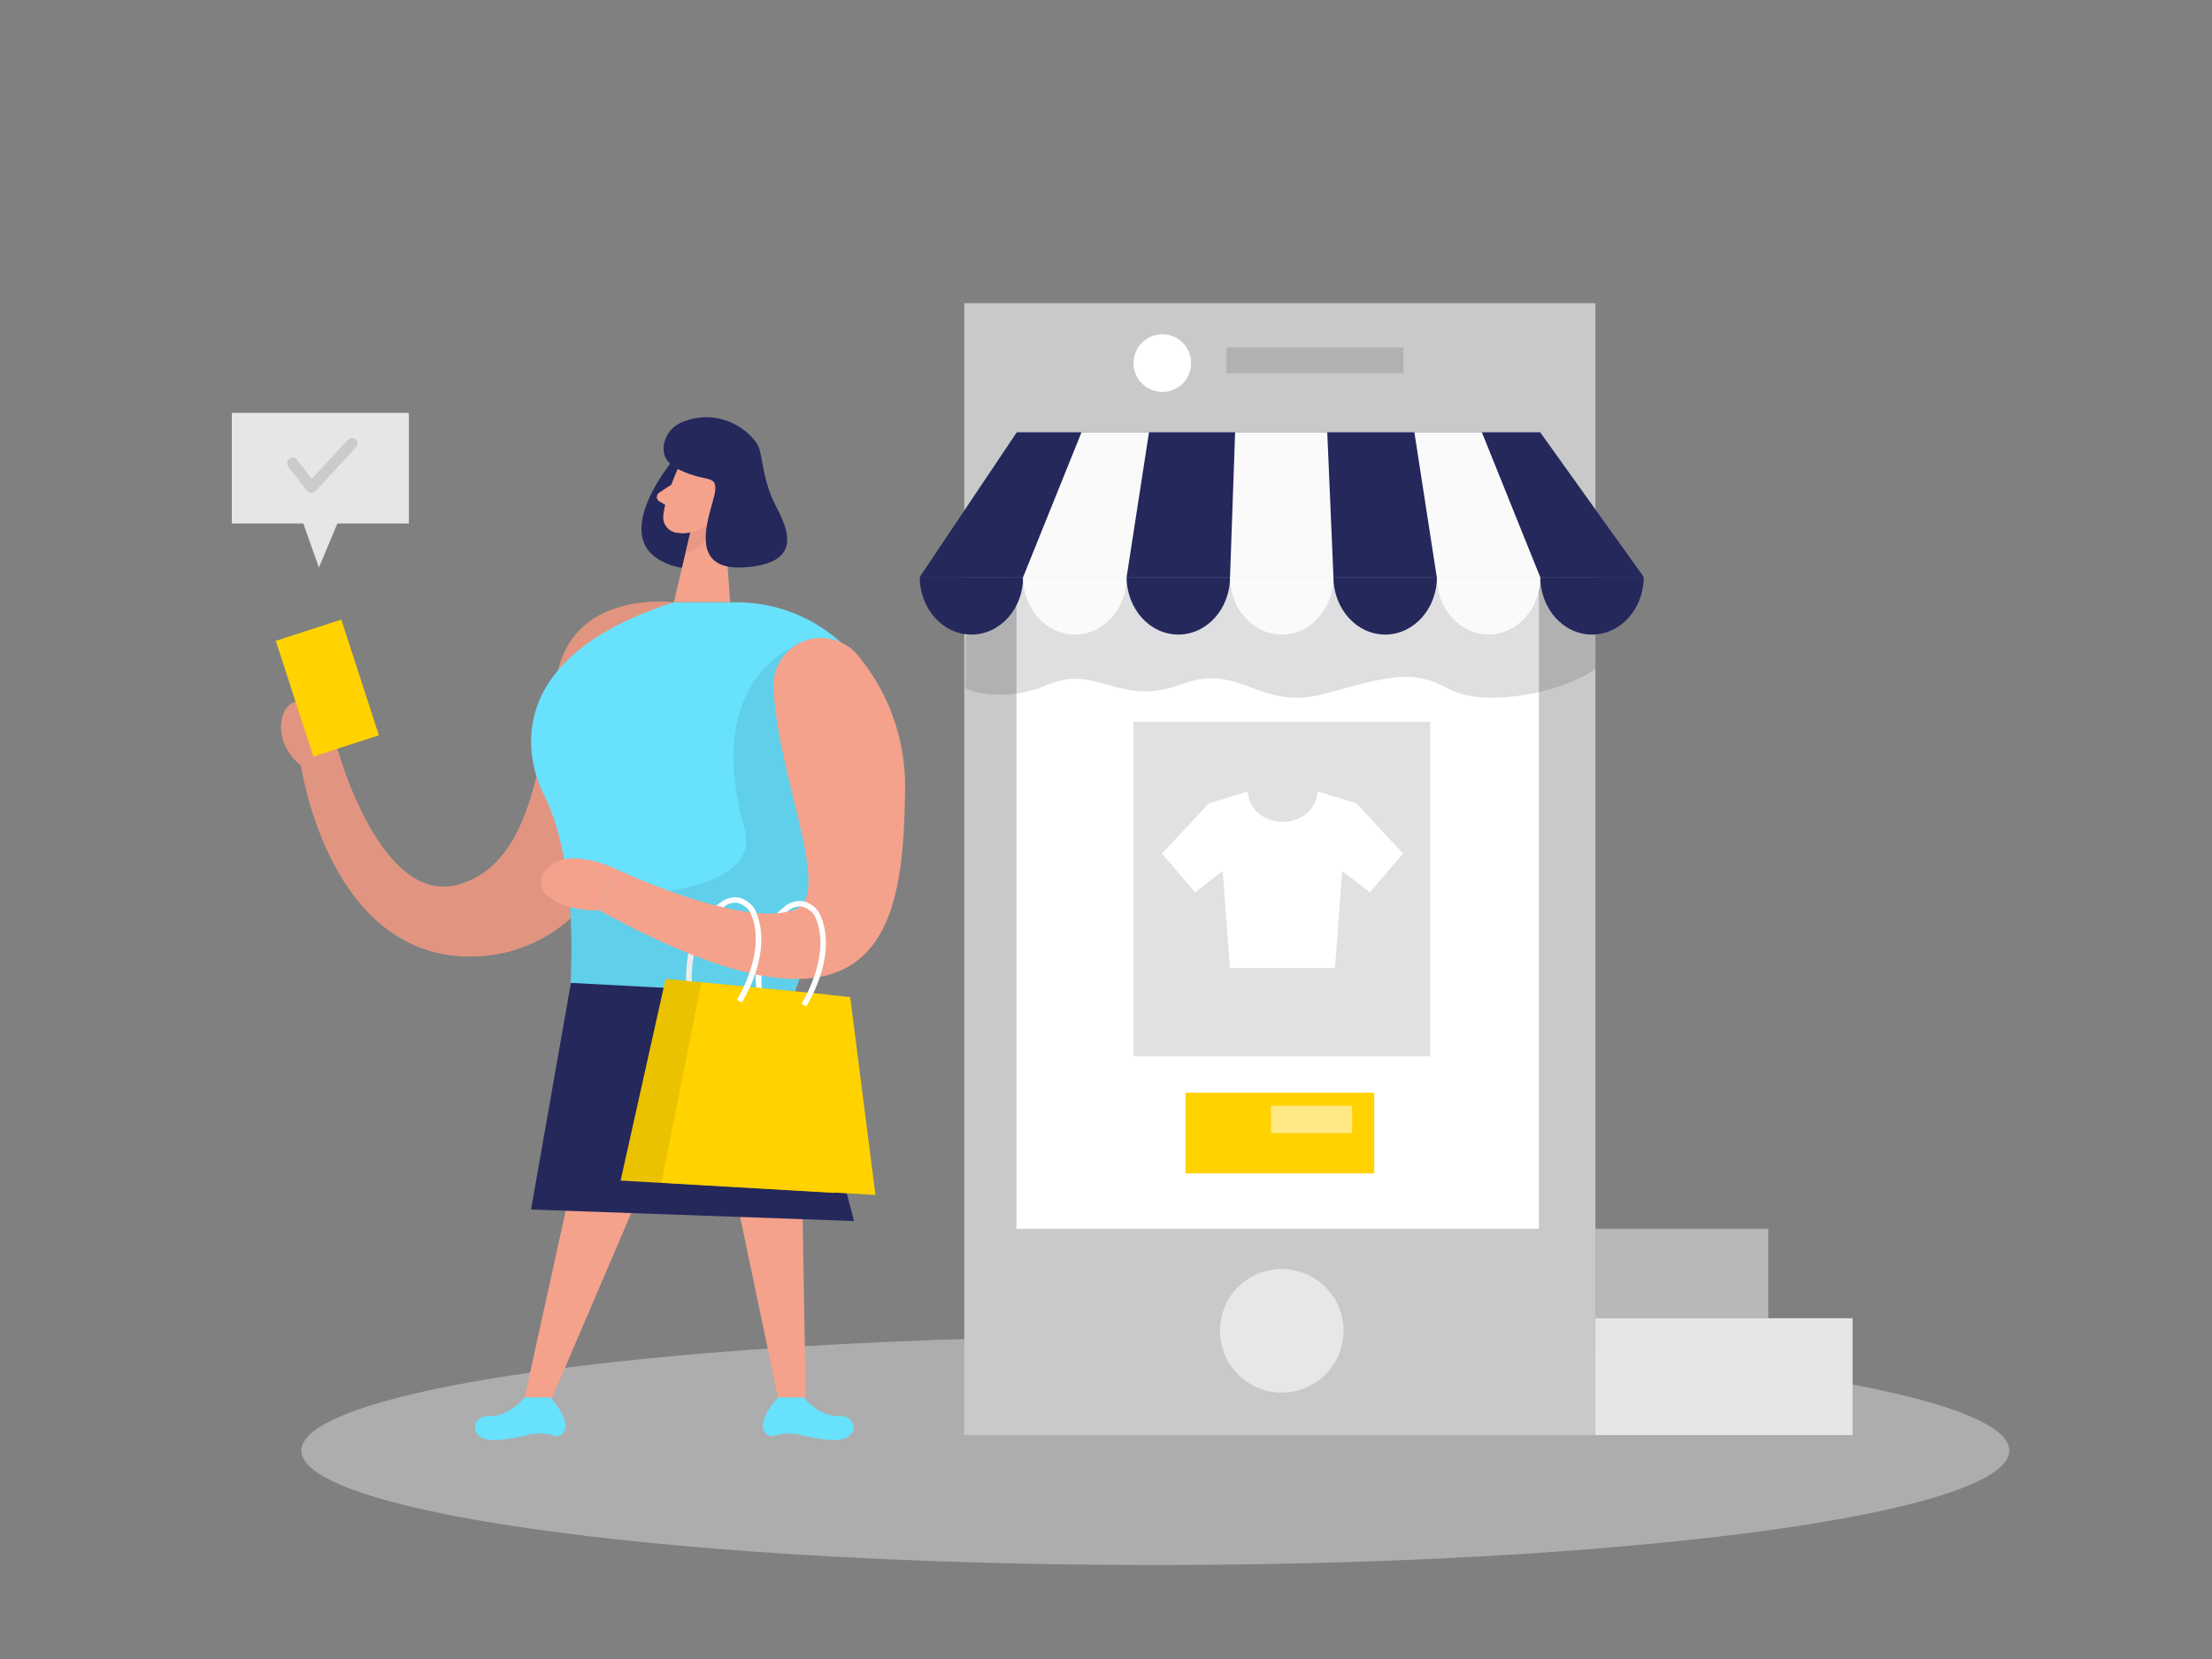 <svg id="Layer_1" data-name="Layer 1" xmlns="http://www.w3.org/2000/svg" viewBox="0 0 400 300"><rect x="0" y="0" width="400" height="300" fill="#808080" stroke="none"/><title>#36 online shopping</title><path d="M121.86,108.92s-17.42-2.32-20.92,12.24-4,34.74-18,38.78-21.75-24-21.75-24-3.25-7.86-6.75-8.93-6,6.68,0,11.43c0,0,5.05,35.75,31.9,34.5S121.86,134.86,121.86,108.92Z" fill="#f4a28c"/><path d="M121.86,108.92s-17.42-2.32-20.92,12.24-4,34.74-18,38.78-21.75-24-21.75-24-3.25-7.86-6.75-8.93-6,6.68,0,11.43c0,0,5.05,35.75,31.9,34.5S121.86,134.86,121.86,108.92Z" opacity="0.08"/><ellipse cx="208.92" cy="262.31" rx="154.42" ry="20.7" fill="#e6e6e6" opacity="0.45"/><rect x="174.37" y="54.82" width="114.13" height="204.69" fill="#c9c9c9"/><rect x="183.81" y="78.15" width="94.47" height="144.05" fill="#fff"/><circle cx="231.78" cy="240.65" r="11.17" fill="#fff" opacity="0.56"/><rect x="221.78" y="62.82" width="32" height="4.67" opacity="0.12"/><circle cx="210.19" cy="65.66" r="5.21" fill="#fff"/><path d="M121.86,83s-11.49,13.53-2.31,18.41c13.47,7.16,15.11-17.59,15.11-17.59Z" fill="#24285b"/><path d="M122.76,84.34s-2.4,5.09-2.81,8.91a2.81,2.81,0,0,0,2.53,3.1,6.24,6.24,0,0,0,6.2-2.71l3.28-4a5.05,5.05,0,0,0-.22-5.83C129.56,80.55,124.06,81.17,122.76,84.34Z" fill="#f4a28c"/><polygon points="130.72 90.54 132.04 108.92 121.86 108.92 124.91 95.89 130.72 90.54" fill="#f4a28c"/><path d="M121.41,87.62l-2.22,1.49a.9.9,0,0,0,0,1.52l1.87,1.13Z" fill="#f4a28c"/><path d="M124.83,96.26a6.88,6.88,0,0,0,3.31-1.59s.66,4-4.19,5.32Z" fill="#ce8172" opacity="0.31"/><path d="M127.4,90.32s.79-2,2.26-1.3.34,3.64-1.83,3.15Z" fill="#f4a28c"/><polygon points="103.48 213.57 94.87 252.7 99.87 252.7 116.63 213.57 103.48 213.57" fill="#f4a28c"/><polygon points="131.49 208.82 140.67 252.7 145.7 252.7 144.94 208.51 131.49 208.82" fill="#f4a28c"/><path d="M94.87,252.7s-2.78,3.52-6.34,3.35-4.07,4.85,1.64,4.33a32.18,32.18,0,0,0,5.27-.9,9.22,9.22,0,0,1,4.83.17,1.56,1.56,0,0,0,1.63-.65c1.62-1.91-2.37-6.3-2.37-6.3Z" fill="#68e1fd"/><path d="M145.33,252.7s2.78,3.52,6.34,3.35,4.08,4.85-1.64,4.33a32.18,32.18,0,0,1-5.27-.9,9.22,9.22,0,0,0-4.83.17,1.56,1.56,0,0,1-1.63-.65c-1.62-1.91,2.37-6.3,2.37-6.3Z" fill="#68e1fd"/><rect x="204.95" y="130.53" width="53.67" height="60.46" opacity="0.12"/><rect x="214.37" y="197.59" width="34.14" height="14.61" fill="#ffd200"/><path d="M245.28,145.28l-7-2.17c-.59,5.59-6.33,5.53-6.33,5.53s-5.75.06-6.34-5.53l-7,2.17-8.5,9.08,6,7,5-3.87,1.3,17.55h19l1.3-17.55,5,3.87,6-7Z" fill="#fff"/><path d="M174.62,115.18v9.32s6.22,3,14.95-.72,13,4.16,23.94,0,14,4.93,26.05,1.67,15.87-4.45,22.41-.88,21,.61,26.53-3.66v-12l-16-11.51H188.26Z" fill="#2c2c3a" opacity="0.15"/><polygon points="183.88 78.15 166.32 104.34 297.24 104.34 278.5 78.15 183.88 78.15" fill="#24285b"/><path d="M175.67,114.75c5.17,0,9.35-4.66,9.35-10.41h-18.7C166.32,110.09,170.51,114.75,175.67,114.75Z" fill="#24285b"/><path d="M194.38,114.75c5.16,0,9.35-4.66,9.35-10.41H185C185,110.09,189.21,114.75,194.38,114.75Z" fill="#fafafa"/><path d="M213.08,114.75c5.16,0,9.35-4.66,9.35-10.41h-18.7C203.73,110.09,207.91,114.75,213.08,114.75Z" fill="#24285b"/><path d="M231.78,114.75c5.17,0,9.35-4.66,9.35-10.41h-18.7C222.43,110.09,226.62,114.75,231.78,114.75Z" fill="#fafafa"/><path d="M250.49,114.75c5.16,0,9.35-4.66,9.35-10.41H241.13C241.13,110.09,245.32,114.75,250.49,114.75Z" fill="#24285b"/><path d="M269.19,114.75c5.16,0,9.35-4.66,9.35-10.41h-18.7C259.84,110.09,264,114.75,269.19,114.75Z" fill="#fafafa"/><path d="M287.89,114.75c5.17,0,9.35-4.66,9.35-10.41h-18.7C278.54,110.09,282.73,114.75,287.89,114.75Z" fill="#24285b"/><polygon points="185.02 104.34 195.58 78.15 207.78 78.15 203.73 104.34 185.02 104.34" fill="#fafafa"/><polygon points="278.51 104.34 267.96 78.15 255.76 78.15 259.81 104.34 278.51 104.34" fill="#fafafa"/><polygon points="222.43 104.34 223.35 78.15 240.01 78.15 241.13 104.34 222.43 104.34" fill="#fafafa"/><path d="M123.43,76.31a5.39,5.39,0,0,0-3.32,3.79c-.34,1.55-.06,3.43,2.44,4.7,5,2.54,7.17.86,6.75,4.1s-5.84,14.44,5.33,13.69,7.5-7.46,5.5-11.44-2.08-7.39-2.83-10C136.61,78.8,130.91,73.35,123.43,76.31Z" fill="#24285b"/><path d="M121.86,108.92H132s.7,0,1.9,0c22.2.71,35.1,25.37,23.31,44.2-6.56,10.47-14.39,24.58-14.91,33l-39.57-2s3-25.67-4.33-40.34C98.44,143.8,85,120.71,121.86,108.92Z" fill="#68e1fd"/><path d="M124.19,179c-.06-.45-1.35-11.25,6.26-15.89l.52.85c-7.06,4.31-5.8,14.81-5.79,14.92Z" fill="#fff"/><path d="M143.56,116.89s-16.61,6.33-8.9,33c4,13.89-31.7,12.38-31.7,12.38s.65,10.66.28,15.51l18.18,1,22.14,1.44,1.08-3.12,6.73-12.67.63-16.5-5.25-9.19Z" opacity="0.08"/><path d="M136.79,179c-.06-.45-1.48-11.59,6.31-15.8l.46.76c-7.05,4.31-5.8,14.81-5.78,14.92Z" fill="#fff"/><polygon points="103.24 177.74 143.65 179.87 154.44 220.8 96.03 218.72 103.24 177.74" fill="#24285b"/><path d="M139.87,124.32a8.61,8.61,0,0,1,15.26-5.81,37,37,0,0,1,8.53,24.58c-.33,24-3.56,49.88-55.22,21.55l2.78-7.59s22.93,11,32.51,7.44C150.77,161.86,140.6,140.77,139.87,124.32Z" fill="#f4a28c"/><path d="M111.22,157.05s-8.62-4.1-12.28,0,2.16,7.75,9.5,7.59Z" fill="#f4a28c"/><polygon points="120.36 177.02 149.77 179.85 150.94 215.72 112.23 213.48 120.36 177.02" fill="#ffd200"/><polygon points="120.36 177.02 149.77 179.85 150.94 215.72 112.23 213.48 120.36 177.02" opacity="0.08"/><polygon points="126.83 177.64 153.74 180.29 158.31 216.09 119.61 213.86 126.83 177.64" fill="#ffd200"/><rect x="52.97" y="113.42" width="12.46" height="22" transform="translate(-35.54 24.37) rotate(-17.99)" fill="#ffd200"/><path d="M134.11,181.32l-.84-.54c0-.09,5.7-9,2.33-15.92h0a3.8,3.8,0,0,0-2.29-1.6,3.17,3.17,0,0,0-2.5.83l-.93-.51a4.39,4.39,0,0,1,3.59-1.31,4.81,4.81,0,0,1,3,2.11C140.11,171.85,134.35,180.94,134.11,181.32Z" fill="#fff"/><path d="M145.79,182l-.84-.54c.06-.09,5.7-9,2.34-15.92h0a3.84,3.84,0,0,0-2.3-1.6,3.5,3.5,0,0,0-2.82,1l-.6-.69a4.37,4.37,0,0,1,3.58-1.3,4.74,4.74,0,0,1,3,2.11C151.8,172.51,146,181.61,145.79,182Z" fill="#fff"/><polygon points="41.92 74.67 41.92 94.67 54.85 94.67 57.67 102.63 61.01 94.67 73.94 94.67 73.94 74.67 41.92 74.67" fill="#e6e6e6"/><path d="M56.31,89.14h0a1,1,0,0,1-.75-.38L52.14,84.4a1,1,0,0,1,1.58-1.23l2.66,3.42,6.55-7.08a1,1,0,0,1,1.42-.05,1,1,0,0,1,.05,1.41l-7.35,7.94A1,1,0,0,1,56.31,89.14Z" opacity="0.12"/><rect x="229.84" y="199.95" width="14.67" height="4.94" fill="#fff" opacity="0.52"/><rect x="288.5" y="222.21" width="31.25" height="16.17" fill="#e6e6e6" opacity="0.55"/><rect x="288.5" y="238.38" width="46.5" height="21.13" fill="#e6e6e6"/></svg>
